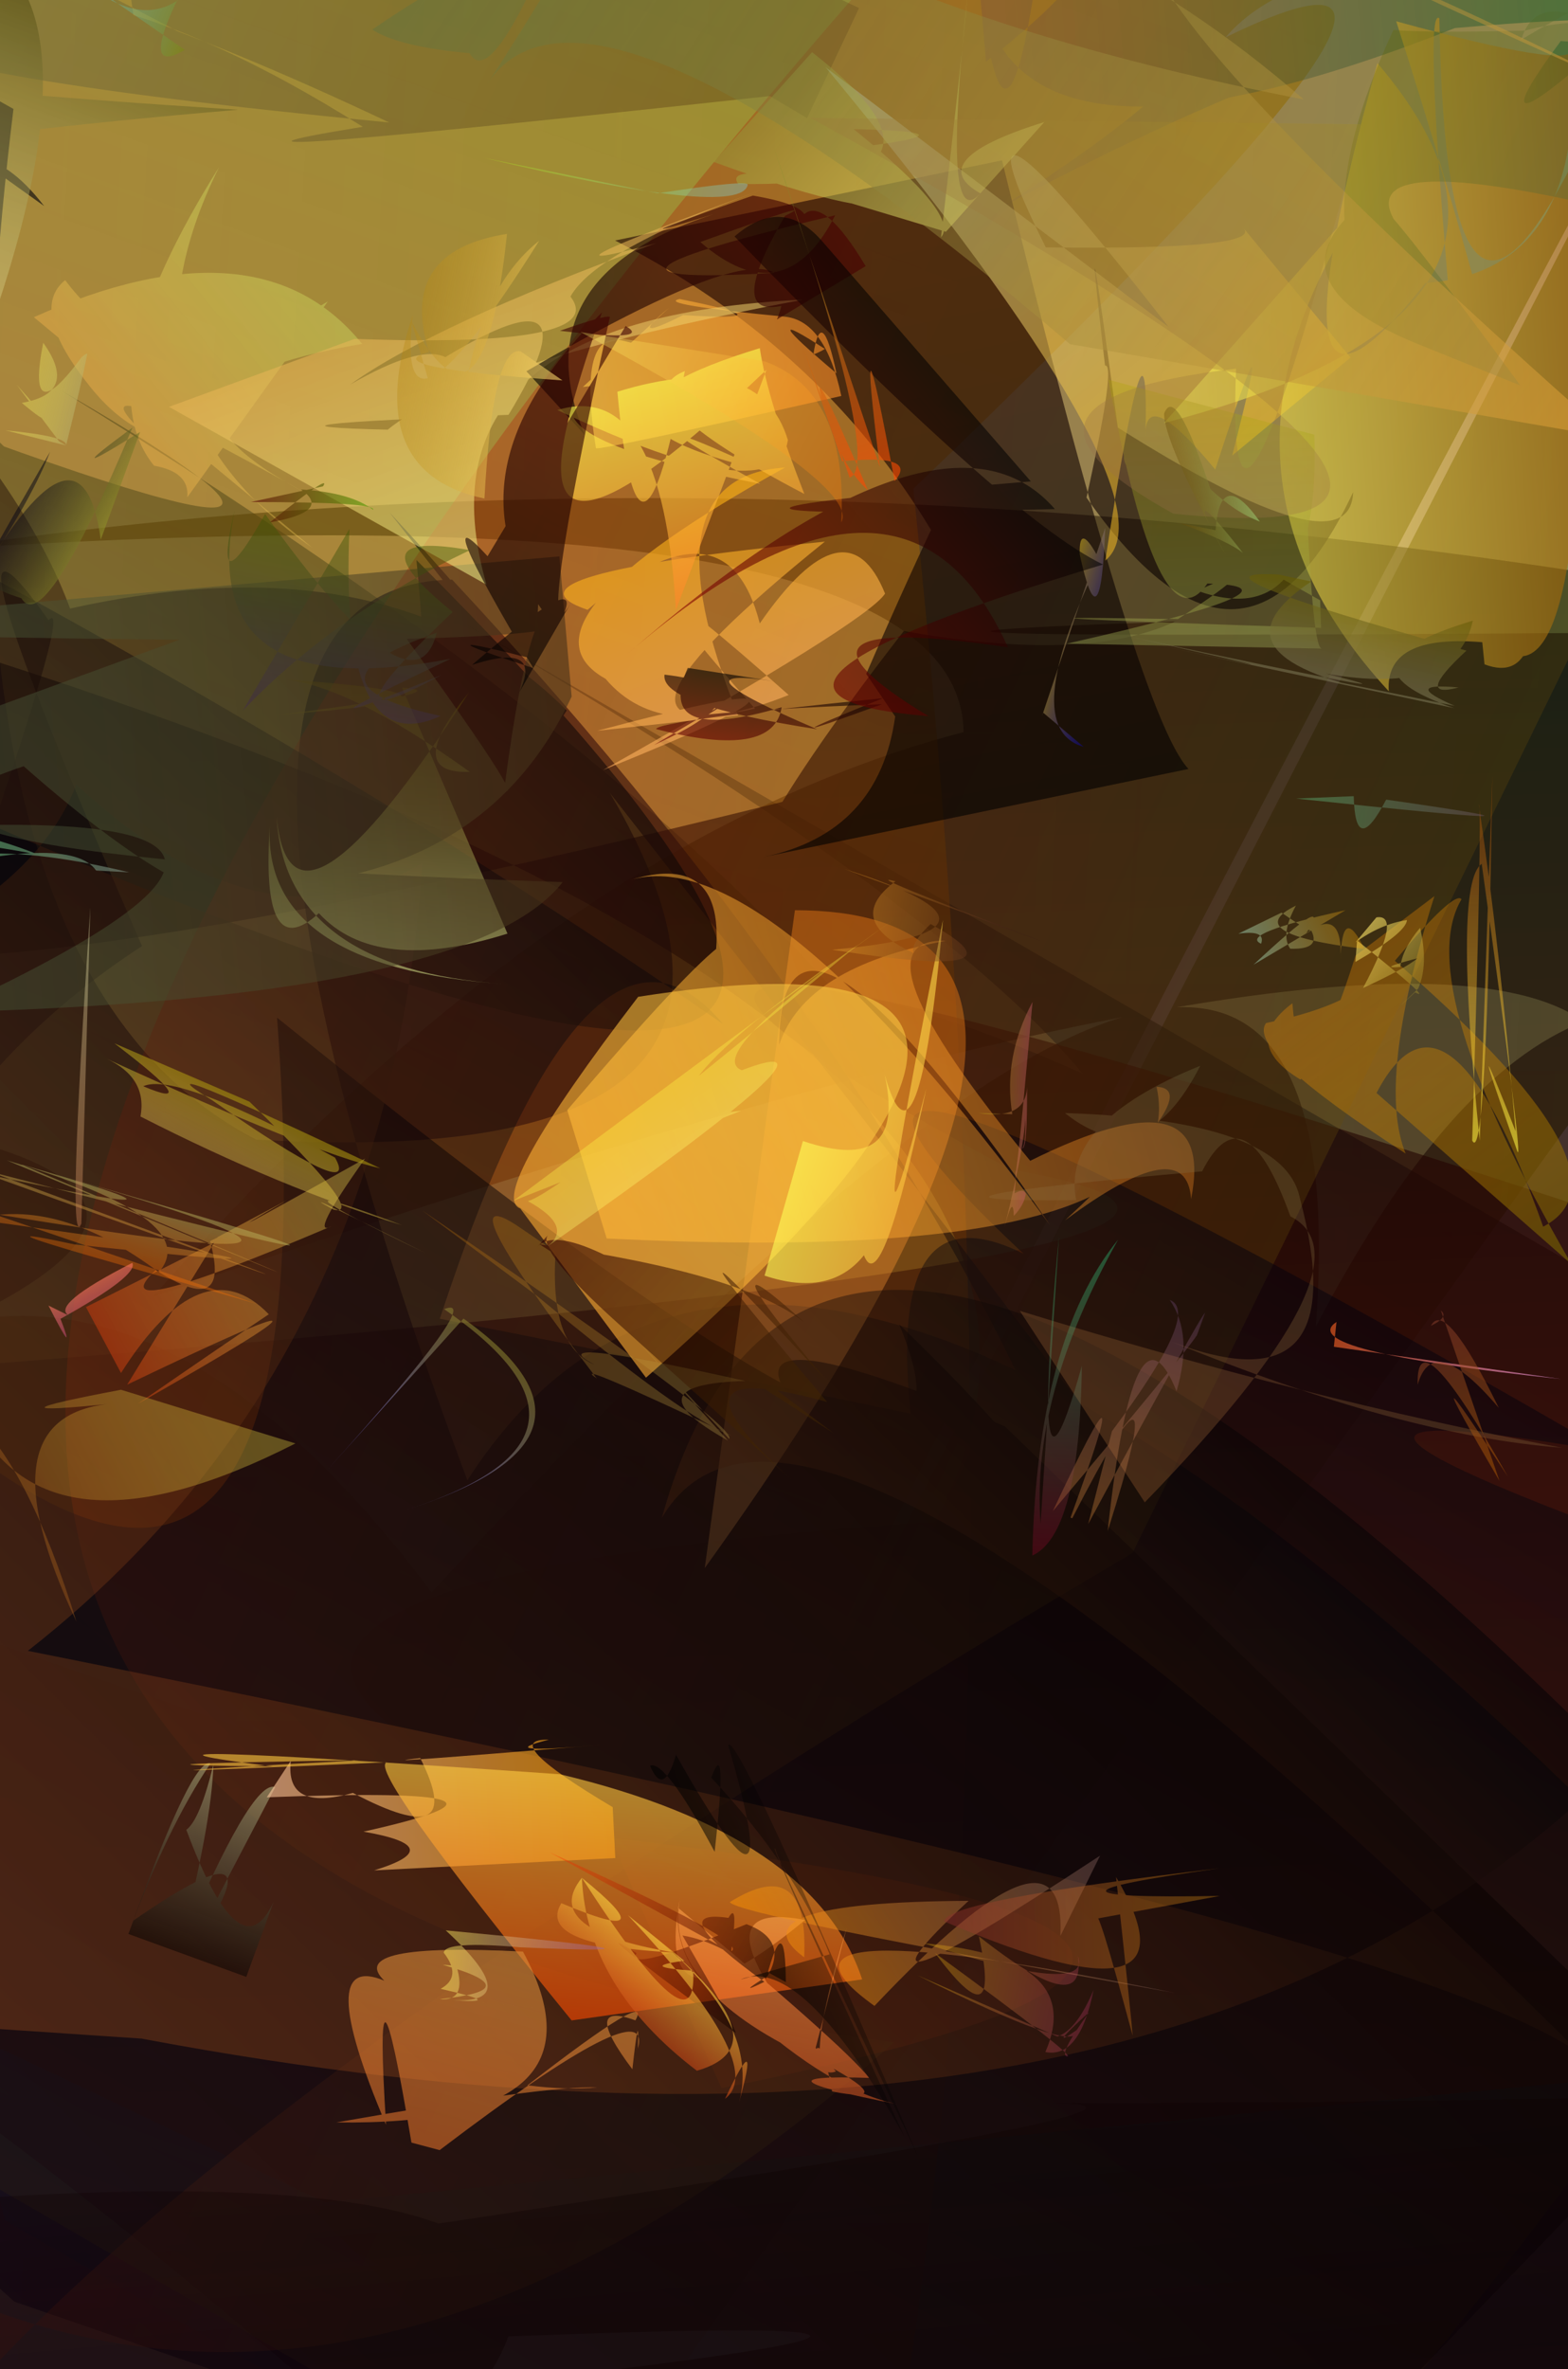 <svg xmlns='http://www.w3.org/2000/svg' width='100px' height='151px' viewbox='0 0 100 151'><title>Generated by SVGDNA at http://svachalek.github.com/svgdna</title><desc>Original image: http://localhost:8000/images/MonaLisa.jpg</desc><defs><linearGradient id='0'><stop offset='0%' stop-color='rgb(85,112,0)' stop-opacity='.6'/><stop offset='100%' stop-color='rgb(81,47,0)' stop-opacity='.48'/></linearGradient><linearGradient id='1'><stop offset='0%' stop-color='rgb(17,217,195)' stop-opacity='.30'/><stop offset='100%' stop-color='rgb(0,41,53)' stop-opacity='.6'/></linearGradient><linearGradient id='2'><stop offset='0%' stop-color='rgb(32,6,0)' stop-opacity='.6'/><stop offset='100%' stop-color='rgb(0,20,11)' stop-opacity='.58'/></linearGradient><linearGradient id='3'><stop offset='0%' stop-color='rgb(254,42,5)' stop-opacity='.32'/><stop offset='100%' stop-color='rgb(140,139,0)' stop-opacity='.6'/></linearGradient><linearGradient id='4'><stop offset='0%' stop-color='rgb(47,0,6)' stop-opacity='.56'/><stop offset='100%' stop-color='rgb(27,0,0)' stop-opacity='.6'/></linearGradient><linearGradient id='5'><stop offset='0%' stop-color='rgb(110,14,0)' stop-opacity='.6'/><stop offset='100%' stop-color='rgb(0,0,0)' stop-opacity='.6'/></linearGradient><linearGradient id='6'><stop offset='0%' stop-color='rgb(0,0,11)' stop-opacity='.6'/><stop offset='100%' stop-color='rgb(0,0,11)' stop-opacity='.6'/></linearGradient><linearGradient id='7'><stop offset='0%' stop-color='rgb(99,72,10)' stop-opacity='.3'/><stop offset='100%' stop-color='rgb(232,0,3)' stop-opacity='.35'/></linearGradient><linearGradient id='8'><stop offset='0%' stop-color='rgb(79,57,7)' stop-opacity='.3'/><stop offset='100%' stop-color='rgb(0,0,13)' stop-opacity='.47'/></linearGradient><linearGradient id='9'><stop offset='0%' stop-color='rgb(255,177,89)' stop-opacity='.3'/><stop offset='100%' stop-color='rgb(255,117,0)' stop-opacity='.43'/></linearGradient><linearGradient id='10'><stop offset='0%' stop-color='rgb(0,4,42)' stop-opacity='.41'/><stop offset='100%' stop-color='rgb(6,0,0)' stop-opacity='.51'/></linearGradient><linearGradient id='11'><stop offset='0%' stop-color='rgb(202,98,34)' stop-opacity='.3'/><stop offset='100%' stop-color='rgb(0,0,4)' stop-opacity='.50'/></linearGradient><linearGradient id='12'><stop offset='0%' stop-color='rgb(255,189,55)' stop-opacity='.6'/><stop offset='100%' stop-color='rgb(255,140,36)' stop-opacity='.3'/></linearGradient><linearGradient id='13'><stop offset='0%' stop-color='rgb(255,171,50)' stop-opacity='.6'/><stop offset='100%' stop-color='rgb(255,237,84)' stop-opacity='.51'/></linearGradient><linearGradient id='14'><stop offset='0%' stop-color='rgb(0,0,0)' stop-opacity='.47'/><stop offset='100%' stop-color='rgb(173,170,124)' stop-opacity='.6'/></linearGradient><linearGradient id='15'><stop offset='0%' stop-color='rgb(255,199,156)' stop-opacity='.6'/><stop offset='100%' stop-color='rgb(255,160,0)' stop-opacity='.6'/></linearGradient><linearGradient id='16'><stop offset='0%' stop-color='rgb(255,73,0)' stop-opacity='.6'/><stop offset='100%' stop-color='rgb(255,204,65)' stop-opacity='.6'/></linearGradient><linearGradient id='17'><stop offset='0%' stop-color='rgb(120,78,65)' stop-opacity='.3'/><stop offset='100%' stop-color='rgb(0,93,37)' stop-opacity='.54'/></linearGradient><linearGradient id='18'><stop offset='0%' stop-color='rgb(83,101,71)' stop-opacity='.3'/><stop offset='100%' stop-color='rgb(66,25,0)' stop-opacity='.3'/></linearGradient><linearGradient id='19'><stop offset='0%' stop-color='rgb(177,105,52)' stop-opacity='.3'/><stop offset='100%' stop-color='rgb(116,112,70)' stop-opacity='.3'/></linearGradient><linearGradient id='20'><stop offset='0%' stop-color='rgb(29,0,0)' stop-opacity='.6'/><stop offset='100%' stop-color='rgb(0,0,0)' stop-opacity='.6'/></linearGradient><linearGradient id='21'><stop offset='0%' stop-color='rgb(255,167,78)' stop-opacity='.6'/><stop offset='100%' stop-color='rgb(255,107,42)' stop-opacity='.46'/></linearGradient><linearGradient id='22'><stop offset='0%' stop-color='rgb(255,128,47)' stop-opacity='.5'/><stop offset='100%' stop-color='rgb(217,144,60)' stop-opacity='.6'/></linearGradient><linearGradient id='23'><stop offset='0%' stop-color='rgb(14,0,0)' stop-opacity='.53'/><stop offset='100%' stop-color='rgb(12,0,0)' stop-opacity='.3'/></linearGradient><linearGradient id='24'><stop offset='0%' stop-color='rgb(255,203,70)' stop-opacity='.6'/><stop offset='100%' stop-color='rgb(255,144,40)' stop-opacity='.6'/></linearGradient><linearGradient id='25'><stop offset='0%' stop-color='rgb(186,194,181)' stop-opacity='.6'/><stop offset='100%' stop-color='rgb(255,194,34)' stop-opacity='.51'/></linearGradient><linearGradient id='26'><stop offset='0%' stop-color='rgb(255,255,96)' stop-opacity='.6'/><stop offset='100%' stop-color='rgb(154,87,0)' stop-opacity='.6'/></linearGradient><linearGradient id='27'><stop offset='0%' stop-color='rgb(255,55,0)' stop-opacity='.39'/><stop offset='100%' stop-color='rgb(0,0,0)' stop-opacity='.6'/></linearGradient><linearGradient id='28'><stop offset='0%' stop-color='rgb(255,167,255)' stop-opacity='.6'/><stop offset='100%' stop-color='rgb(255,90,0)' stop-opacity='.6'/></linearGradient><linearGradient id='29'><stop offset='0%' stop-color='rgb(167,127,123)' stop-opacity='.31'/><stop offset='100%' stop-color='rgb(255,148,0)' stop-opacity='.47'/></linearGradient><linearGradient id='30'><stop offset='0%' stop-color='rgb(187,58,14)' stop-opacity='.6'/><stop offset='100%' stop-color='rgb(255,255,97)' stop-opacity='.3'/></linearGradient><linearGradient id='31'><stop offset='0%' stop-color='rgb(166,145,10)' stop-opacity='.59'/><stop offset='100%' stop-color='rgb(255,227,94)' stop-opacity='.35'/></linearGradient><linearGradient id='32'><stop offset='0%' stop-color='rgb(255,255,86)' stop-opacity='.6'/><stop offset='100%' stop-color='rgb(255,192,62)' stop-opacity='.6'/></linearGradient><linearGradient id='33'><stop offset='0%' stop-color='rgb(172,164,0)' stop-opacity='.3'/><stop offset='100%' stop-color='rgb(157,169,88)' stop-opacity='.43'/></linearGradient><linearGradient id='34'><stop offset='0%' stop-color='rgb(224,255,112)' stop-opacity='.3'/><stop offset='100%' stop-color='rgb(255,185,78)' stop-opacity='.37'/></linearGradient><linearGradient id='35'><stop offset='0%' stop-color='rgb(215,222,7)' stop-opacity='.31'/><stop offset='100%' stop-color='rgb(204,93,109)' stop-opacity='.42'/></linearGradient><linearGradient id='36'><stop offset='0%' stop-color='rgb(116,100,0)' stop-opacity='.6'/><stop offset='100%' stop-color='rgb(255,148,0)' stop-opacity='.3'/></linearGradient><linearGradient id='37'><stop offset='0%' stop-color='rgb(82,60,0)' stop-opacity='.45'/><stop offset='100%' stop-color='rgb(201,213,129)' stop-opacity='.6'/></linearGradient><linearGradient id='38'><stop offset='0%' stop-color='rgb(76,121,85)' stop-opacity='.30'/><stop offset='100%' stop-color='rgb(70,48,23)' stop-opacity='.6'/></linearGradient><linearGradient id='39'><stop offset='0%' stop-color='rgb(248,255,146)' stop-opacity='.51'/><stop offset='100%' stop-color='rgb(233,181,85)' stop-opacity='.56'/></linearGradient><linearGradient id='40'><stop offset='0%' stop-color='rgb(146,161,60)' stop-opacity='.44'/><stop offset='100%' stop-color='rgb(255,255,119)' stop-opacity='.47'/></linearGradient><linearGradient id='41'><stop offset='0%' stop-color='rgb(255,231,104)' stop-opacity='.6'/><stop offset='100%' stop-color='rgb(143,120,27)' stop-opacity='.37'/></linearGradient><linearGradient id='42'><stop offset='0%' stop-color='rgb(255,177,94)' stop-opacity='.6'/><stop offset='100%' stop-color='rgb(255,179,0)' stop-opacity='.6'/></linearGradient><linearGradient id='43'><stop offset='0%' stop-color='rgb(208,78,0)' stop-opacity='.3'/><stop offset='100%' stop-color='rgb(255,255,72)' stop-opacity='.6'/></linearGradient><linearGradient id='44'><stop offset='0%' stop-color='rgb(66,102,72)' stop-opacity='.3'/><stop offset='100%' stop-color='rgb(98,103,0)' stop-opacity='.3'/></linearGradient><linearGradient id='45'><stop offset='0%' stop-color='rgb(227,162,55)' stop-opacity='.55'/><stop offset='100%' stop-color='rgb(86,115,67)' stop-opacity='.37'/></linearGradient><linearGradient id='46'><stop offset='0%' stop-color='rgb(255,255,177)' stop-opacity='.31'/><stop offset='100%' stop-color='rgb(64,57,0)' stop-opacity='.55'/></linearGradient><linearGradient id='47'><stop offset='0%' stop-color='rgb(0,0,0)' stop-opacity='.6'/><stop offset='100%' stop-color='rgb(72,0,0)' stop-opacity='.6'/></linearGradient><linearGradient id='48'><stop offset='0%' stop-color='rgb(255,241,75)' stop-opacity='.3'/><stop offset='100%' stop-color='rgb(150,85,26)' stop-opacity='.48'/></linearGradient><linearGradient id='49'><stop offset='0%' stop-color='rgb(101,89,0)' stop-opacity='.6'/><stop offset='100%' stop-color='rgb(127,122,89)' stop-opacity='.54'/></linearGradient><linearGradient id='50'><stop offset='0%' stop-color='rgb(255,214,66)' stop-opacity='.6'/><stop offset='100%' stop-color='rgb(197,66,20)' stop-opacity='.6'/></linearGradient><linearGradient id='51'><stop offset='0%' stop-color='rgb(255,113,0)' stop-opacity='.35'/><stop offset='100%' stop-color='rgb(186,186,99)' stop-opacity='.46'/></linearGradient><linearGradient id='52'><stop offset='0%' stop-color='rgb(255,165,19)' stop-opacity='.3'/><stop offset='100%' stop-color='rgb(137,42,46)' stop-opacity='.44'/></linearGradient><linearGradient id='53'><stop offset='0%' stop-color='rgb(162,138,35)' stop-opacity='.31'/><stop offset='100%' stop-color='rgb(150,105,79)' stop-opacity='.31'/></linearGradient><linearGradient id='54'><stop offset='0%' stop-color='rgb(179,255,231)' stop-opacity='.40'/><stop offset='100%' stop-color='rgb(255,169,0)' stop-opacity='.3'/></linearGradient><linearGradient id='55'><stop offset='0%' stop-color='rgb(0,0,0)' stop-opacity='.6'/><stop offset='100%' stop-color='rgb(115,0,0)' stop-opacity='.6'/></linearGradient><linearGradient id='56'><stop offset='0%' stop-color='rgb(255,130,39)' stop-opacity='.6'/><stop offset='100%' stop-color='rgb(255,255,77)' stop-opacity='.6'/></linearGradient><linearGradient id='57'><stop offset='0%' stop-color='rgb(255,204,11)' stop-opacity='.3'/><stop offset='100%' stop-color='rgb(190,54,109)' stop-opacity='.3'/></linearGradient><linearGradient id='58'><stop offset='0%' stop-color='rgb(198,115,0)' stop-opacity='.3'/><stop offset='100%' stop-color='rgb(192,167,81)' stop-opacity='.3'/></linearGradient><linearGradient id='59'><stop offset='0%' stop-color='rgb(255,162,66)' stop-opacity='.3'/><stop offset='100%' stop-color='rgb(124,82,138)' stop-opacity='.3'/></linearGradient><linearGradient id='60'><stop offset='0%' stop-color='rgb(62,0,0)' stop-opacity='.6'/><stop offset='100%' stop-color='rgb(0,0,0)' stop-opacity='.6'/></linearGradient><linearGradient id='61'><stop offset='0%' stop-color='rgb(146,146,42)' stop-opacity='.6'/><stop offset='100%' stop-color='rgb(0,0,21)' stop-opacity='.49'/></linearGradient><linearGradient id='62'><stop offset='0%' stop-color='rgb(0,0,255)' stop-opacity='.3'/><stop offset='100%' stop-color='rgb(241,203,0)' stop-opacity='.6'/></linearGradient><linearGradient id='63'><stop offset='0%' stop-color='rgb(106,255,165)' stop-opacity='.3'/><stop offset='100%' stop-color='rgb(163,0,131)' stop-opacity='.3'/></linearGradient><linearGradient id='64'><stop offset='0%' stop-color='rgb(106,69,0)' stop-opacity='.38'/><stop offset='100%' stop-color='rgb(154,199,111)' stop-opacity='.6'/></linearGradient><linearGradient id='65'><stop offset='0%' stop-color='rgb(255,217,110)' stop-opacity='.6'/><stop offset='100%' stop-color='rgb(168,119,0)' stop-opacity='.3'/></linearGradient><linearGradient id='66'><stop offset='0%' stop-color='rgb(255,255,95)' stop-opacity='.3'/><stop offset='100%' stop-color='rgb(186,175,101)' stop-opacity='.6'/></linearGradient><linearGradient id='67'><stop offset='0%' stop-color='rgb(158,0,0)' stop-opacity='.6'/><stop offset='100%' stop-color='rgb(0,0,0)' stop-opacity='.56'/></linearGradient><linearGradient id='68'><stop offset='0%' stop-color='rgb(67,0,255)' stop-opacity='.3'/><stop offset='100%' stop-color='rgb(255,234,92)' stop-opacity='.49'/></linearGradient><linearGradient id='69'><stop offset='0%' stop-color='rgb(106,101,255)' stop-opacity='.6'/><stop offset='100%' stop-color='rgb(144,135,12)' stop-opacity='.56'/></linearGradient><linearGradient id='70'><stop offset='0%' stop-color='rgb(88,0,3)' stop-opacity='.6'/><stop offset='100%' stop-color='rgb(76,160,0)' stop-opacity='.6'/></linearGradient><linearGradient id='71'><stop offset='0%' stop-color='rgb(67,42,0)' stop-opacity='.44'/><stop offset='100%' stop-color='rgb(46,0,0)' stop-opacity='.6'/></linearGradient><linearGradient id='72'><stop offset='0%' stop-color='rgb(92,216,255)' stop-opacity='.3'/><stop offset='100%' stop-color='rgb(126,129,0)' stop-opacity='.6'/></linearGradient><linearGradient id='73'><stop offset='0%' stop-color='rgb(45,255,158)' stop-opacity='.3'/><stop offset='100%' stop-color='rgb(156,0,45)' stop-opacity='.3'/></linearGradient><linearGradient id='74'><stop offset='0%' stop-color='rgb(121,136,125)' stop-opacity='.6'/><stop offset='100%' stop-color='rgb(109,255,144)' stop-opacity='.44'/></linearGradient><linearGradient id='75'><stop offset='0%' stop-color='rgb(106,150,47)' stop-opacity='.6'/><stop offset='100%' stop-color='rgb(255,71,0)' stop-opacity='.6'/></linearGradient><linearGradient id='76'><stop offset='0%' stop-color='rgb(0,0,0)' stop-opacity='.6'/><stop offset='100%' stop-color='rgb(0,0,0)' stop-opacity='.3'/></linearGradient><linearGradient id='77'><stop offset='0%' stop-color='rgb(251,255,193)' stop-opacity='.34'/><stop offset='100%' stop-color='rgb(201,116,72)' stop-opacity='.41'/></linearGradient><linearGradient id='78'><stop offset='0%' stop-color='rgb(57,86,0)' stop-opacity='.43'/><stop offset='100%' stop-color='rgb(63,31,95)' stop-opacity='.47'/></linearGradient><linearGradient id='79'><stop offset='0%' stop-color='rgb(29,0,23)' stop-opacity='.45'/><stop offset='100%' stop-color='rgb(229,154,39)' stop-opacity='.44'/></linearGradient><linearGradient id='80'><stop offset='0%' stop-color='rgb(255,255,110)' stop-opacity='.33'/><stop offset='100%' stop-color='rgb(255,248,63)' stop-opacity='.34'/></linearGradient><linearGradient id='81'><stop offset='0%' stop-color='rgb(190,101,0)' stop-opacity='.44'/><stop offset='100%' stop-color='rgb(135,62,51)' stop-opacity='.49'/></linearGradient><linearGradient id='82'><stop offset='0%' stop-color='rgb(255,255,113)' stop-opacity='.3'/><stop offset='100%' stop-color='rgb(255,118,0)' stop-opacity='.30'/></linearGradient><linearGradient id='83'><stop offset='0%' stop-color='rgb(177,255,10)' stop-opacity='.30'/><stop offset='100%' stop-color='rgb(123,211,224)' stop-opacity='.37'/></linearGradient><linearGradient id='84'><stop offset='0%' stop-color='rgb(255,120,98)' stop-opacity='.6'/><stop offset='100%' stop-color='rgb(142,37,133)' stop-opacity='.53'/></linearGradient></defs><path transform='translate(27,60) rotate(183) scale(3.93,11.1)' fill='url(#0)' d='M-20,0Q11,-17 7,-16Q14,-19 8,-16Q13,-20 -20,6Q8,-15 2,-15Q14,-11 14,-17Q20,-4 20,-20Q20,0 20,2Q19,7 8,2Q20,-2 20,10Q-8,20 -19,20'/><path transform='translate(26,97) rotate(300) scale(2.57,4.60)' fill='url(#1)' d='M-20,0Q18,-20 20,-19Q17,-6 17,-16Q20,-5 20,-12Q19,9 3,8Q16,-6 18,5Q20,2 20,-6Q20,-10 20,16Q-9,20 -1,20Q-20,20 -9,17Q-5,20 -20,20'/><path transform='translate(23,92) rotate(269) scale(3.19,4.36)' fill='url(#2)' d='M-20,0Q5,-20 -20,-17Q14,-8 -3,1Q17,15 2,14Q7,16 8,18Q11,15 3,-3Q12,3 14,9Q19,9 18,-6Q20,5 17,18Q-10,20 -20,20'/><path transform='translate(17,82) rotate(292) scale(5.69,3.84)' fill='url(#3)' d='M-20,0Q9,-18 6,-20Q13,-20 12,-20Q9,-16 1,-15Q14,-11 14,-17Q20,-4 20,-17Q20,0 16,-7Q18,9 20,17Q19,8 17,7Q20,11 11,5Q-8,20 -20,18'/><path transform='translate(17,100) rotate(289) scale(2.47,6.10)' fill='url(#4)' d='M-20,0Q1,-20 1,-20Q5,-20 4,-15Q13,-20 5,-20Q9,-16 1,-15Q14,-11 17,-16Q20,-4 1,-15Q15,2 1,-5Q18,11 16,6Q20,-4 20,18Q-10,20 -20,17'/><path transform='translate(19,91) rotate(268) scale(2.47,5.77)' fill='url(#5)' d='M-20,0Q4,-20 7,-20Q2,-20 11,-10Q7,-20 -14,7Q-4,-6 -3,7Q9,10 20,-3Q6,-12 18,10Q6,2 20,7Q19,9 20,10Q20,3 19,20Q8,20 -18,14'/><path transform='translate(16,105) rotate(317) scale(2.79,5.86)' fill='url(#6)' d='M-20,0Q20,-18 19,-13Q16,-20 20,-14Q5,-8 8,-4Q20,2 20,-8Q16,15 16,5Q20,0 20,-7Q13,-10 1,7Q18,12 -1,2Q20,-5 20,14Q-6,20 2,20'/><path transform='translate(21,74) rotate(206) scale(2.85,6.94)' fill='url(#7)' d='M-20,0Q9,-18 -15,-15Q16,-20 12,-20Q11,-18 12,-14Q20,-20 16,-8Q-10,-15 -20,-5Q16,-10 0,13Q-6,20 -20,17'/><path transform='translate(20,98) rotate(300) scale(2.30,6.25)' fill='url(#8)' d='M-20,0Q13,-20 5,-20Q9,-16 1,-15Q14,-11 16,-20Q20,-8 18,1Q20,-1 7,0Q20,14 10,5Q20,2 15,8Q20,-3 20,11Q15,6 20,15Q-18,14 -20,12'/><path transform='translate(60,79) rotate(-54.3) scale(1.29,.99)' fill='url(#9)' d='M-20,0Q20,0 9,-20'/><path transform='translate(3,107) rotate(314) scale(2.70,4.68)' fill='url(#10)' d='M-20,0Q20,-10 18,-10Q19,-13 14,-6Q-1,-8 -11,5Q1,-4 4,-13Q-2,7 15,-4Q17,9 20,5Q20,11 17,8Q16,1 20,7Q20,-20 20,20Q-12,20 -6,20'/><path transform='translate(14,93) rotate(315) scale(2.47,4.52)' fill='url(#11)' d='M-20,0Q13,-20 -5,-11Q17,-2 14,-19Q3,-2 20,-4Q20,-9 5,-12Q20,10 20,-7Q8,1 -7,0Q15,18 14,20Q14,4 7,5Q20,1 20,17Q3,17 -12,5'/><path transform='translate(58,73) rotate(-17.1) scale(1.01,1.07)' fill='url(#12)' d='M-20,0Q15,12 16,1Q19,2 8,7Q17,4 16,8Q20,1 7,3Q0,-13 6,-11Q-3,-12 -6,-8Q-2,-20 7,7Q-3,-20 -12,-20Q-4,-20 -10,-11Q0,-20 -20,-8'/><path transform='translate(58,73) rotate(-41.4) scale(1.12,1.03)' fill='url(#13)' d='M-20,0Q20,0 -6,-18Q-20,-15 -19,-13'/><path transform='translate(14,119) rotate(290) scale(.30,.20)' fill='url(#14)' d='M-20,0Q16,15 -17,-20Q20,-20 20,-14Q4,-20 -20,-20Q-9,-20 -20,-20Q-20,-4 -20,20Q-20,20 -3,20Q-20,18 5,-14Q8,-11 20,-13Q8,-7 -20,-3Q20,0 20,8'/><path transform='translate(28,114) rotate(-2.92) scale(.55,.25)' fill='url(#15)' d='M-20,0Q15,1 -9,10Q1,15 -8,20Q20,20 20,20Q20,20 20,7Q7,-12 13,-11Q6,-8 19,-9Q-10,-7 -2,-8Q3,17 -10,0Q-18,4 -17,-9'/><path transform='translate(37,121) rotate(274) scale(.39,1.83)' fill='url(#16)' d='M-20,0Q20,-8 20,-7Q13,-20 20,-8Q16,-18 18,-11Q20,-19 20,-1Q13,8 -10,10'/><path transform='translate(85,2) rotate(355) scale(1.11,.47)' fill='url(#17)' d='M-20,0Q-7,-20 -20,-18Q-20,20 -17,-8Q20,-10 20,20Q20,-20 -20,20Q8,-14 -20,-18Q11,-9 8,-20Q20,7 13,4Q7,20 16,4Q20,1 7,1Q-20,20 -20,-12'/><path transform='translate(21,6) rotate(25.3) scale(1.41,.97)' fill='url(#18)' d='M-20,0Q17,1 -20,4Q-13,0 3,0Q-18,11 -20,9Q-15,-2 2,1Q-8,11 20,-14Q5,-14 20,-12Q20,-19 20,-20Q-20,-20 -17,-18Q-12,-18 -20,-20Q-18,-18 -9,2'/><path transform='translate(79,84) rotate(297) scale(.66,3.16)' fill='url(#19)' d='M-20,0Q11,2 11,0Q20,-2 11,-2Q-7,-8 3,-4Q9,-5 20,-3Q8,-3 10,-5Q19,-1 13,0Q-3,3 -5,-1Q-3,4 3,7Q-4,2 -9,-4'/><path transform='translate(68,30) rotate(78.3) scale(1.01,1.26)' fill='url(#20)' d='M-20,0Q16,-1 20,-3Q20,-20 20,19Q20,13 13,11Q-5,17 10,12Q-13,-1 -4,1Q20,-5 5,-14Q10,-13 -2,-3Q-20,-4 -6,-3Q-6,-4 17,5Q-6,6 -20,20'/><path transform='translate(53,128) rotate(101) scale(.26,.54)' fill='url(#21)' d='M-20,0Q20,2 15,-2Q-20,20 -20,5Q18,20 -20,20Q-2,20 5,10Q20,-2 20,-10Q20,9 15,-6Q8,-2 -17,20Q5,19 14,-1Q20,-10 20,-2Q4,1 14,1'/><path transform='translate(28,130) rotate(285) scale(.34,.62)' fill='url(#22)' d='M-20,0Q20,-10 -18,-3Q10,-15 8,-7Q13,-12 20,6Q-7,20 -20,-8Q-3,12 -1,17Q-3,14 -4,10Q20,20 13,19Q14,13 4,20Q16,19 8,20Q20,20 -20,3'/><path transform='translate(43,148) rotate(265) scale(.59,6.29)' fill='url(#23)' d='M-20,0Q11,-7 -16,-17Q15,-7 20,-8Q20,0 -5,-2Q-2,9 5,-16Q17,7 20,4Q8,17 15,20Q11,16 -20,8Q-10,10 -18,5Q12,20 -1,20'/><path transform='translate(45,23) rotate(348) scale(.40,-.21)' fill='url(#24)' d='M-20,0Q20,-8 17,-5Q20,10 20,-12Q9,15 19,-4Q10,-10 -12,11Q-19,18 -20,-19Q-20,-20 20,-19Q20,4 14,8Q-6,20 -2,20Q15,6 -2,15Q-12,10 -4,18'/><path transform='translate(64,18) rotate(50.4) scale(.89,.70)' fill='url(#25)' d='M-20,0Q20,0 20,9Q6,-11 15,-1Q12,-4 20,-4Q12,-20 20,-6Q20,-2 20,-20Q7,-20 3,-20Q10,-20 8,-20Q10,-20 0,-5Q-17,-10 10,-9'/><path transform='translate(88,26) rotate(356) scale(.69,1.29)' fill='url(#26)' d='M-20,0Q20,-4 2,-17Q-12,4 5,-6Q20,-6 20,-17Q20,-16 4,-19Q20,16 8,13Q6,-20 8,-19Q6,1 20,-12Q18,17 9,12Q-1,11 -1,14Q-19,2 1,-11'/><path transform='translate(42,122) rotate(29.5) scale(.40,.22)' fill='url(#27)' d='M-20,0Q15,-6 13,-1Q10,-15 10,-9Q0,-2 20,2Q17,10 20,0Q20,-12 13,-10Q0,20 0,13Q-12,12 20,19Q20,18 5,2Q11,-2 20,1Q17,-20 23,-1'/><path transform='translate(91,87) rotate(186) scale(.43,.53)' fill='url(#28)' d='M-20,0Q20,0 14,4Q14,-17 14,1'/><path transform='translate(61,124) rotate(148) scale(.54,.5)' fill='url(#29)' d='M-20,0Q20,-1 -4,4Q20,20 16,9Q9,20 20,20Q20,18 -19,-20Q20,20 12,-1Q-20,8 -11,-6'/><path transform='translate(18,83) rotate(332) scale(.56,.28)' fill='url(#30)' d='M-20,0Q16,3 -20,5Q-7,2 -2,1Q-5,-20 -20,-3Q-20,0 -20,-20Q20,-18 -4,-20Q-6,-2 -11,-20Q-20,-15 9,-10Q6,-10 16,-20Q-8,-19 6,-20Q1,-20 -3,-20'/><path transform='translate(15,72) rotate(297) scale(-.10,.72)' fill='url(#31)' d='M-20,0Q11,14 17,11Q16,6 15,20Q18,2 6,17Q20,6 20,-8Q-4,-9 -3,-13Q-9,7 -20,13Q-15,-12 -10,-3Q6,13 -13,9Q-16,-7 2,-9Q-1,-3 -14,-13'/><path transform='translate(55,74) rotate(18.5) scale(.20,.81)' fill='url(#32)' d='M-20,0Q15,0 -2,-7Q20,1 0,-20Q18,15 12,-7Q20,10 10,7Q4,11 -18,11'/><path transform='translate(71,33) rotate(88.0) scale(.44,.65)' fill='url(#33)' d='M-20,0Q20,-4 10,-9Q11,-20 18,5Q20,-20 20,-20Q20,-19 -7,-19Q-20,17 13,-20Q17,-20 17,-20Q13,20 15,-6Q6,-16 11,-8Q18,-20 -11,-20'/><path transform='translate(15,24) rotate(141) scale(.38,.58)' fill='url(#34)' d='M-20,0Q13,3 12,20Q20,20 20,9Q20,5 18,2Q20,13 3,-15Q18,8 -20,-6Q-20,12 20,19Q8,-20 8,-20Q20,7 -20,19Q20,10 20,-2Q16,-5 19,-7'/><path transform='translate(64,71) rotate(182) scale(-.08,.36)' fill='url(#35)' d='M-20,0Q18,-1 18,5Q20,-6 16,-6Q19,-5 17,1Q20,-3 4,-20Q10,-14 11,-18Q19,-16 20,-14Q18,-13 11,-14Q12,-12 11,-10Q12,-13 20,20Q-2,10 7,0'/><path transform='translate(93,71) rotate(233) scale(.60,.42)' fill='url(#36)' d='M-20,0Q14,6 18,20Q20,20 13,-16Q20,-20 20,-10Q9,-20 20,2Q20,3 20,17Q8,-7 0,-10Q19,-20 20,-15Q15,0 18,6Q-17,17 -15,0Q14,13 7,-8'/><path transform='translate(25,53) rotate(94.0) scale(.46,.39)' fill='url(#37)' d='M-20,0Q-20,-10 -15,20Q-20,-20 -20,20Q-20,9 -9,-12Q-8,-1 -20,-11Q20,15 -1,19Q20,16 20,-20Q20,20 0,20Q20,20 12,11Q20,1 13,-20'/><path transform='translate(5,52) rotate(355) scale(1.60,.69)' fill='url(#38)' d='M-20,0Q18,-3 -6,17Q15,20 19,10Q-13,1 -2,-5Q5,12 7,8Q16,9 20,-7Q20,-7 20,-20Q19,-20 -14,-20Q20,-11 20,-14Q19,-20 17,1Q18,3 12,-20'/><path transform='translate(28,29) rotate(69.9) scale(-.44,1.26)' fill='url(#39)' d='M-20,0Q20,-1 3,-20Q11,-3 6,2Q15,10 2,-4Q18,-11 13,-2Q16,-1 14,3Q18,-2 18,-14Q20,-6 20,-20Q20,-11 15,-9Q6,-10 20,2Q20,13 20,12'/><path transform='translate(57,8) rotate(41.9) scale(.35,.47)' fill='url(#40)' d='M-20,0Q20,-2 -14,20Q-20,19 10,7Q10,11 -20,20Q20,-12 -5,4Q20,3 20,7Q2,-12 -6,-20Q20,7 20,-1Q8,1 20,-14Q20,13 20,6Q-20,20 -20,20'/><path transform='translate(89,62) rotate(220) scale(-.16,.16)' fill='url(#41)' d='M-20,0Q20,1 11,-1Q9,-17 11,1Q8,11 -4,20Q-4,9 0,3Q-7,-4 3,10Q2,4 -6,-13Q-13,20 -20,12Q-20,6 -20,-1Q-17,11 -10,19Q-7,15 -15,-7'/><path transform='translate(44,38) rotate(248) scale(.41,.58)' fill='url(#42)' d='M-20,0Q20,0 13,15Q7,-20 -7,-12Q-20,-9 -20,6Q20,-8 -20,2Q-15,-19 0,16Q15,-20 4,-11Q13,8 -8,6Q5,20 -11,20Q-14,17 -20,-16Q-20,19 -14,-15'/><path transform='translate(95,62) rotate(90.8) scale(.63,.12)' fill='url(#43)' d='M-20,0Q20,0 17,8Q-17,5 -17,7Q-3,-5 16,-15Q2,15 18,-16Q20,-20 -11,5Q-9,20 17,4'/><path transform='translate(94,10) rotate(202) scale(.41,.62)' fill='url(#44)' d='M-20,0Q17,-4 8,-9Q2,-11 -20,-20Q16,-20 -4,-20Q3,-20 -3,-20Q20,-20 15,-11Q20,-4 19,9Q14,10 0,14Q-12,20 -20,16Q1,20 0,13Q-8,20 -10,20'/><path transform='translate(69,6) rotate(213) scale(2.01,-1.06)' fill='url(#45)' d='M-20,0Q19,-11 -14,-18Q19,-8 17,-19Q18,-5 19,-9Q15,20 17,18Q19,20 20,20Q13,-12 -6,-7Q11,6 20,0Q16,-13 16,19Q16,8 -4,13'/><path transform='translate(3,11) rotate(290) scale(.61,1.26)' fill='url(#46)' d='M-20,0Q20,0 20,-8Q-18,-20 -18,-18Q-9,-15 13,8Q-4,-20 1,-20Q-5,-20 14,-20'/><path transform='translate(43,18) rotate(329) scale(.55,.27)' fill='url(#47)' d='M-20,0Q20,1 8,20Q17,20 20,20Q-20,-20 20,6Q9,20 5,-5Q20,1 15,0Q-3,20 20,20Q20,1 17,2Q17,-1 13,-8Q-6,-16 8,-9Q-15,-20 -18,20'/><path transform='translate(11,96) rotate(153) scale(.44,.54)' fill='url(#48)' d='M-20,0Q20,0 20,20Q16,12 20,-7Q19,20 1,14Q20,20 -1,15'/><path transform='translate(83,40) rotate(102) scale(.15,.53)' fill='url(#49)' d='M-20,0Q20,11 20,-11Q20,20 20,20Q20,-10 19,20Q19,-20 17,-4Q15,-20 -18,-20Q13,-4 20,-20Q20,20 19,-20Q14,-13 11,-20Q20,-15 -5,-20Q-13,17 -20,4'/><path transform='translate(42,127) rotate(129) scale(.13,.42)' fill='url(#50)' d='M-20,0Q-3,5 -19,-2Q13,-11 -20,20Q-20,3 -4,20Q20,19 -20,2Q13,20 -20,20Q20,9 18,-12Q-19,-20 -20,5Q-19,-15 17,-20Q-20,-15 20,-18Q-6,-20 -20,11'/><path transform='translate(17,81) rotate(286) scale(.11,.94)' fill='url(#51)' d='M-20,0Q-20,-20 -20,-11Q-20,-20 -16,-13Q20,11 -18,-20Q8,-15 -18,-7Q19,-5 20,-19Q-18,20 20,-18Q20,-2 9,-20Q-14,20 11,-20Q20,20 20,-16Q20,13 -12,-19'/><path transform='translate(69,121) rotate(179) scale(.44,.44)' fill='url(#52)' d='M-20,0Q13,0 -20,4Q20,0 20,-3Q-18,-20 -5,3Q-7,-19 -7,-20Q-2,0 -2,-3'/><path transform='translate(78,22) rotate(122) scale(.83,1.50)' fill='url(#53)' d='M-20,0Q20,-7 1,-1Q14,8 13,-2Q-2,-19 2,20'/><path transform='translate(83,60) rotate(1414) scale(.17,.11)' fill='url(#54)' d='M-20,0Q20,-19 3,-3Q20,-8 10,20Q20,-10 20,20Q-20,-20 4,-20Q-6,-9 -5,1Q6,10 5,-5Q6,2 -2,-20Q9,-20 -20,-20Q-10,-15 -14,-9Q-20,-20 20,-5'/><path transform='translate(49,46) rotate(98.8) scale(.13,.35)' fill='url(#55)' d='M-20,0Q-20,20 0,-9Q0,20 -15,20Q-17,-1 20,20Q-2,20 20,20Q-20,2 1,11Q-6,1 -17,-20Q17,3 -20,-20Q8,20 12,20Q18,-2 -8,-2Q20,20 -20,16'/><path transform='translate(41,32) rotate(253) scale(.36,.50)' fill='url(#56)' d='M-20,0Q20,7 20,-7Q-9,16 3,20Q20,20 20,1Q-20,-5 20,10Q19,1 -7,20Q11,19 20,20Q20,-10 -1,16Q20,-1 -3,15Q14,-8 20,-5Q-12,-20 16,20'/><path transform='translate(64,127) rotate(11.3) scale(.28,.16)' fill='url(#57)' d='M-20,0Q20,19 18,9Q12,20 20,1Q15,20 17,20Q20,20 -17,-10Q2,20 -8,-20Q20,5 15,-20Q20,-5 -20,-13Q17,-20 12,20Q20,20 20,-8Q18,9 14,13'/><path transform='translate(37,84) rotate(34.2) scale(.61,.13)' fill='url(#58)' d='M-20,0Q20,0 20,8Q-6,-20 20,9Q8,14 18,-20Q-3,19 4,15Q-1,20 -6,-20Q-20,-20 -11,-20Q-20,-19 5,20Q1,20 20,6Q15,12 -5,3'/><path transform='translate(72,90) rotate(290) scale(.38,.12)' fill='url(#59)' d='M-20,0Q19,18 20,20Q20,20 20,20Q2,20 16,20Q12,17 -20,-20Q15,-10 -20,-10Q-20,6 -20,-9Q18,6 -20,11Q20,-20 6,20Q16,18 20,0Q20,18 -4,-5'/><path transform='translate(34,31) rotate(120) scale(.59,.29)' fill='url(#60)' d='M-20,0Q-20,-7 -16,12Q-20,5 -20,4Q17,-20 9,-20Q20,-20 20,-20Q14,-19 20,-8Q3,-20 12,-20Q5,20 -20,6Q2,-2 16,-20Q20,9 17,-20Q6,20 9,1'/><path transform='translate(4,33) rotate(-510) scale(.14,.36)' fill='url(#61)' d='M-20,0Q20,20 19,-20Q20,-20 20,9Q16,-1 20,-20Q-1,-20 20,-14Q20,-18 -2,-16Q-20,-20 -7,20Q11,4 -11,20'/><path transform='translate(67,47) rotate(556) scale(.11,.69)' fill='url(#62)' d='M-20,0Q20,0 1,17Q19,20 13,17Q-14,9 3,20Q9,-1 8,2'/><path transform='translate(93,52) rotate(6.07) scale(.52,.18)' fill='url(#63)' d='M-20,0Q20,0 -9,-3Q-12,19 -13,-3'/><path transform='translate(77,33) rotate(349) scale(.09,.44)' fill='url(#64)' d='M-20,0Q12,4 20,6Q-15,-8 8,6Q-20,-12 -16,-16Q-4,-20 6,-4Q20,0 36,2Q16,-7 4,2'/><path transform='translate(30,23) rotate(192) scale(.30,.42)' fill='url(#65)' d='M-20,0Q20,-4 9,0Q20,14 -2,20Q-7,-14 14,4Q-4,-20 -3,-20Q5,8 -9,20Q11,-19 14,5Q18,-20 -9,-20Q-4,3 -10,3'/><path transform='translate(3,25) rotate(374) scale(.10,.15)' fill='url(#66)' d='M-20,0Q20,18 -14,7Q20,-3 -10,-20Q-7,19 16,-18Q18,-20 19,-20Q20,-7 20,20Q20,16 -20,20Q20,20 20,20Q20,20 15,19'/><path transform='translate(50,33) rotate(319) scale(.67,.78)' fill='url(#67)' d='M-20,0Q20,0 20,14Q-18,-13 20,11Q20,-3 20,-15Q20,-20 14,-20Q16,12 20,20Q-19,5 -2,20Q-8,4 8,20Q15,0 -20,0'/><path transform='translate(37,126) rotate(-895) scale(.44,.11)' fill='url(#68)' d='M-20,0Q20,0 20,0Q7,-10 20,-20Q-12,-20 19,-20Q7,-20 20,20Q-20,19 9,14Q20,14 20,7Q17,-6 20,-14Q9,-20 20,-20Q16,-20 18,0'/><path transform='translate(26,88) rotate(312) scale(.38,.66)' fill='url(#69)' d='M-20,0Q20,0 13,-2Q18,20 -17,8Q18,20 14,0'/><path transform='translate(20,32) rotate(720) scale(.20,.10)' fill='url(#70)' d='M-20,0Q20,0 19,5Q12,-6 -4,-8Q6,6 -14,13Q6,-19 3,-10'/><path transform='translate(45,84) rotate(222) scale(.55,.20)' fill='url(#71)' d='M-20,0Q17,-9 -4,1Q20,-5 20,-19Q20,-20 20,-14Q20,-20 7,-20Q-3,-20 -20,-20Q2,-20 -17,6Q20,20 -15,11Q8,20 -9,20Q0,19 20,-18'/><path transform='translate(9,0) rotate(21.1) scale(.22,.49)' fill='url(#72)' d='M-20,0Q20,7 15,-18Q3,12 17,4'/><path transform='translate(67,89) rotate(93.0) scale(.51,.21)' fill='url(#73)' d='M-20,0Q20,4 -4,-9Q17,-11 20,3Q-7,5 -20,-18Q0,6 16,1'/><path transform='translate(0,54) rotate(191) scale(.42,.29)' fill='url(#74)' d='M-20,0Q11,2 16,-16Q20,7 -6,0Q20,0 13,-10Q-10,6 -15,-1'/><path transform='translate(53,20) rotate(71.0) scale(.57,.12)' fill='url(#75)' d='M-20,0Q18,0 18,19Q-9,20 12,20Q17,20 20,12Q-3,20 16,20Q18,-20 20,-3Q-4,-20 18,2'/><path transform='translate(50,125) rotate(337) scale(.15,.74)' fill='url(#76)' d='M-20,0Q8,0 18,18Q12,-20 17,-5Q12,-20 20,20Q20,-20 14,-19Q3,0 -8,-20Q-20,-17 -20,-20Q-13,-20 -9,-11Q16,-20 2,-17Q20,-7 19,1'/><path transform='translate(5,69) rotate(93.9) scale(.56,.16)' fill='url(#77)' d='M-20,0Q20,0 16,-5'/><path transform='translate(21,41) rotate(100) scale(.37,.39)' fill='url(#78)' d='M-20,0Q20,-5 9,-20Q8,5 -5,-17Q11,-16 -20,14Q-2,20 -20,19Q15,20 -1,-20Q20,8 2,-19Q18,0 -9,-19Q-20,0 -20,-20Q-5,0 14,12'/><path transform='translate(60,59) rotate(-171) scale(.33,.13)' fill='url(#79)' d='M-20,0Q18,20 10,18Q20,-8 0,-18Q8,-20 2,0Q-20,-20 20,-20Q-19,5 20,20'/><path transform='translate(46,69) rotate(595) scale(.11,.76)' fill='url(#80)' d='M-20,0Q20,-11 20,16Q1,-16 8,-19Q-20,-17 -20,-20Q-20,13 -1,2Q20,0 20,20Q20,14 13,-20'/><path transform='translate(93,89) rotate(604) scale(.3,.10)' fill='url(#81)' d='M-20,0Q20,-9 -20,6Q20,-1 6,-20Q15,4 -6,20Q20,20 16,4Q16,17 18,14'/><path transform='translate(46,26) rotate(28.3) scale(.51,.28)' fill='url(#82)' d='M-20,0Q20,0 20,10Q13,-17 2,-14'/><path transform='translate(39,12) rotate(13.4) scale(.42,.37)' fill='url(#83)' d='M-20,0Q20,0 20,-6Q20,-7 7,-1'/><path transform='translate(4,85) rotate(-297) scale(.10,.30)' fill='url(#84)' d='M-20,0Q20,0 -9,-1Q-11,-20 -20,-20Q-20,0 -8,-3'/></svg>